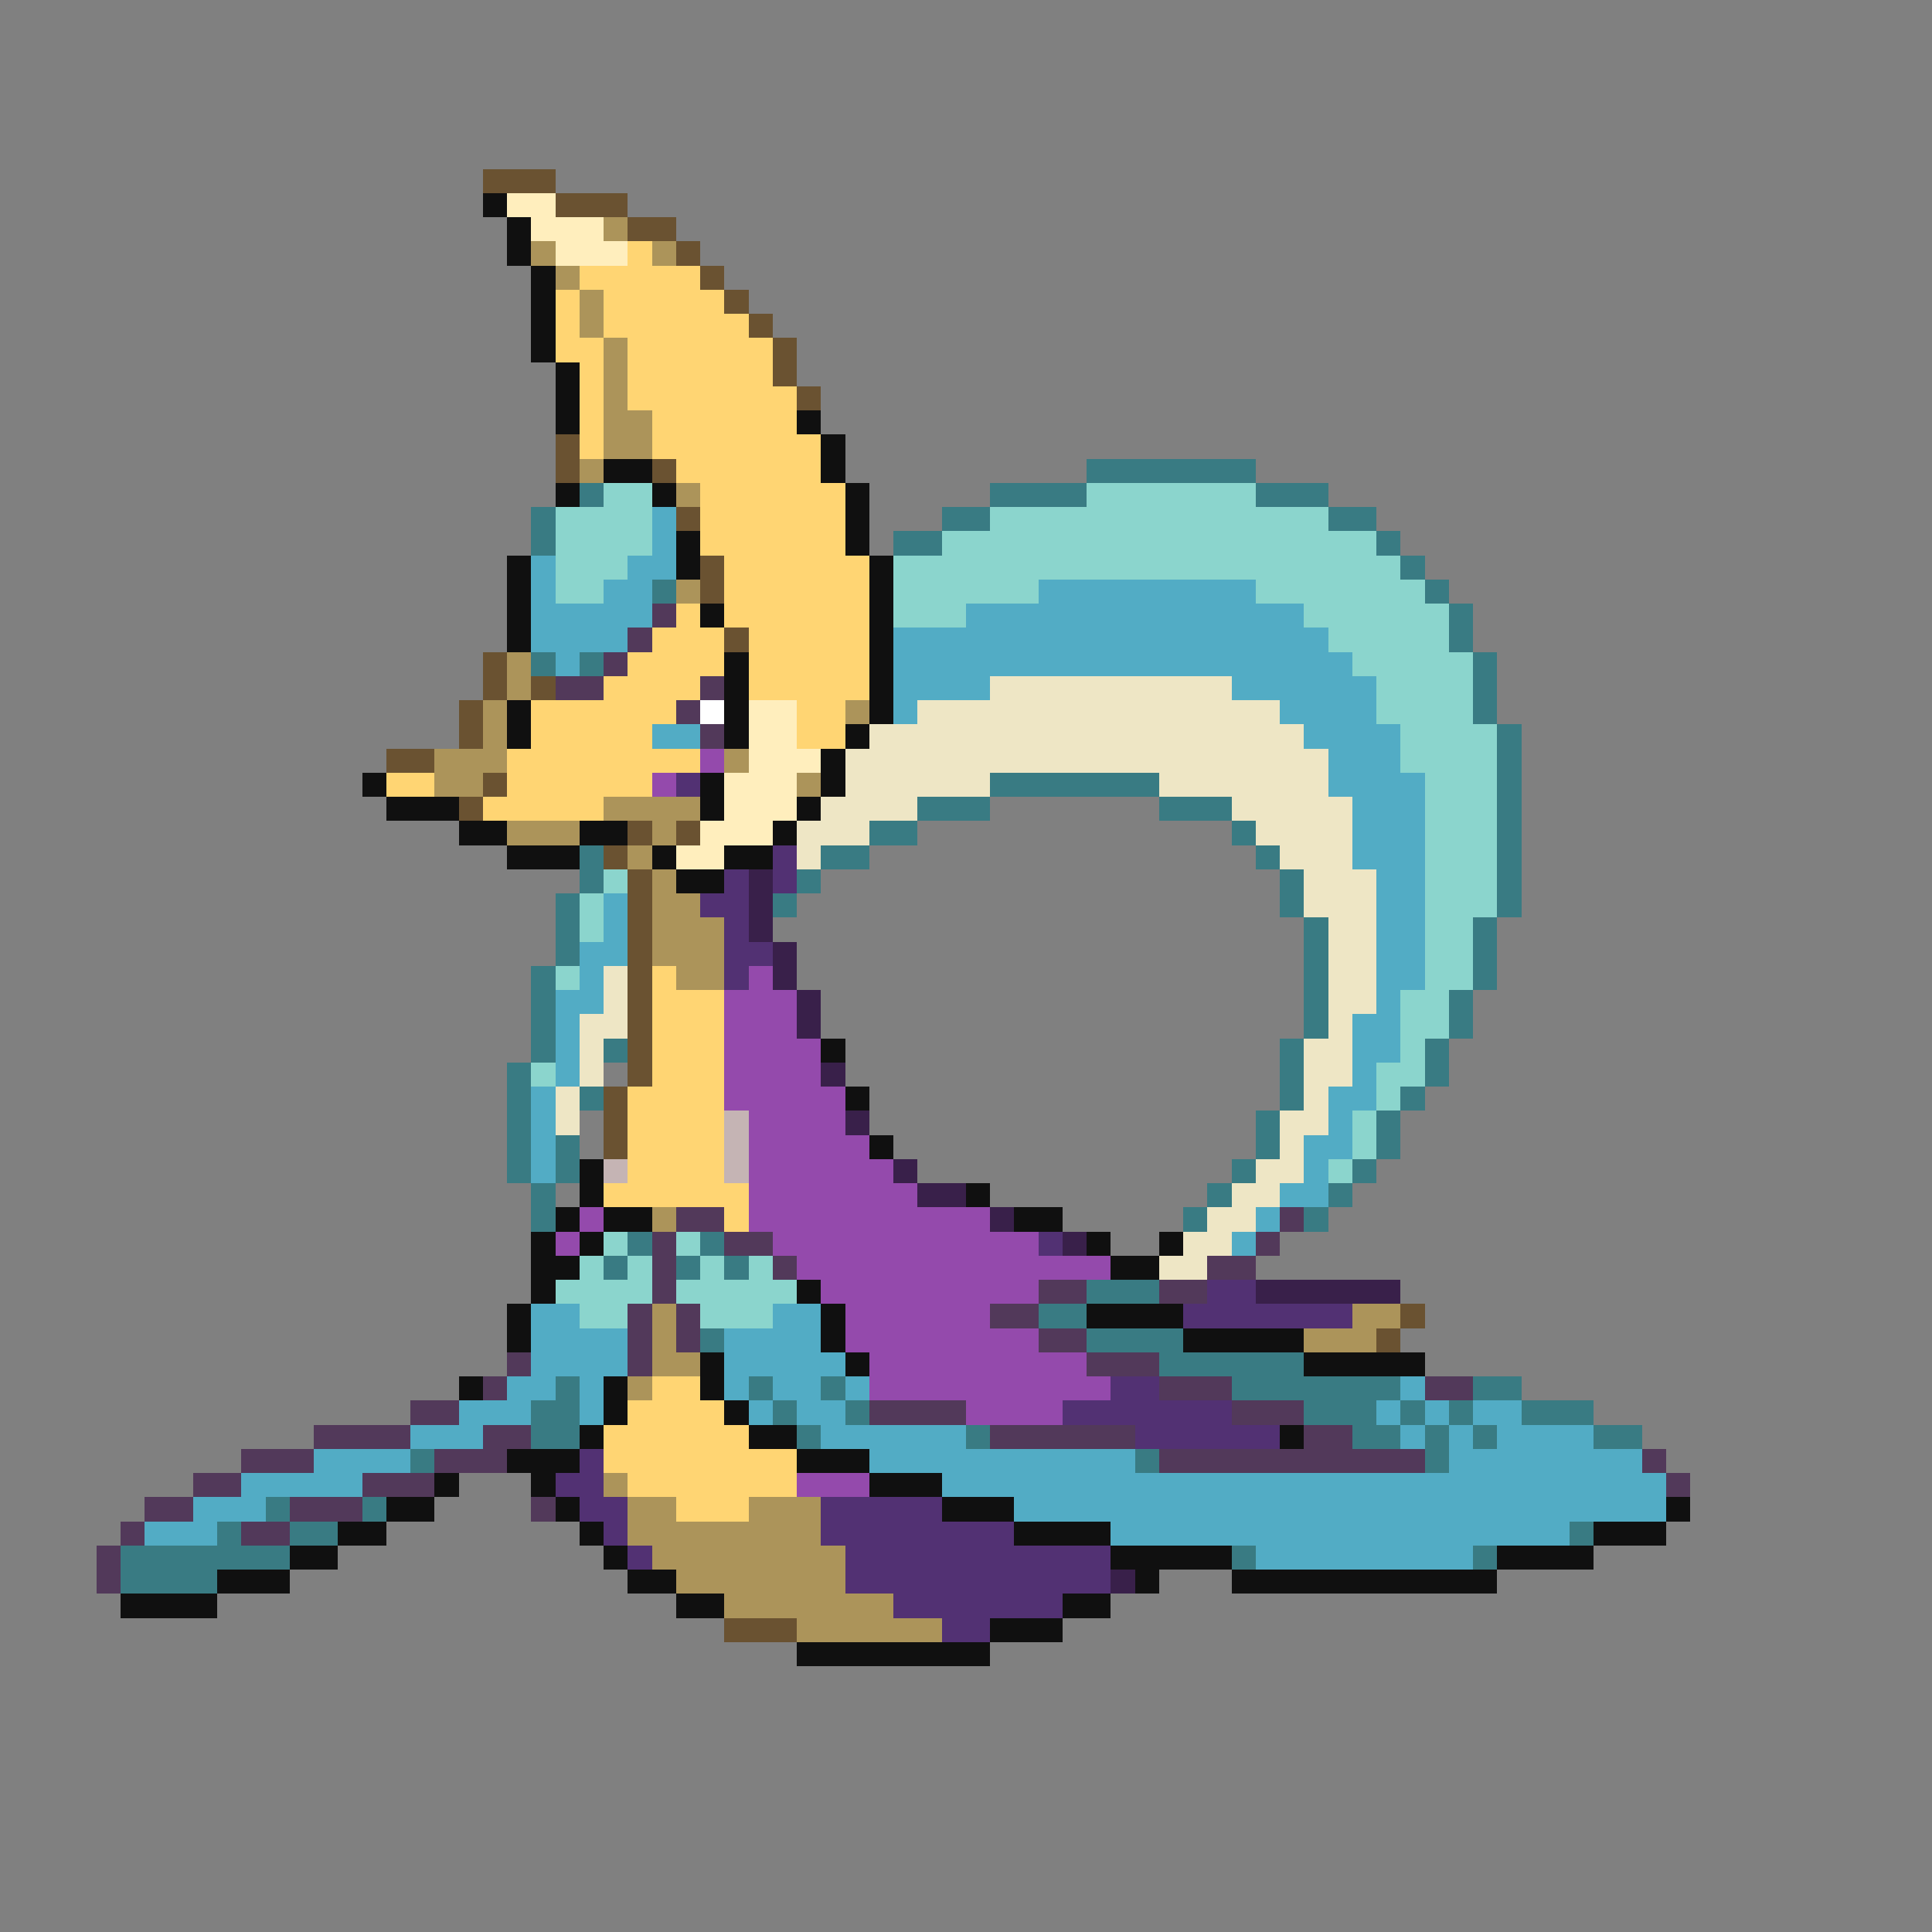 <svg xmlns="http://www.w3.org/2000/svg" viewBox="0 -0.5 80 80" shape-rendering="crispEdges">
<rect x="0" y="-0.5" width="80" height="80" fill="#808080" stroke="none"/>
<path stroke="#6a5231" d="M20 7h3M23 8h3M26 9h2M28 10h1M29 11h1M30 12h1M31 13h1M32 14h1M32 15h1M33 16h1M23 18h1M23 19h1M27 19h1M28 21h1M29 23h1M29 24h1M30 26h1M20 27h1M20 28h1M22 28h1M19 29h1M19 30h1M16 31h2M20 32h1M19 33h1M26 34h1M28 34h1M25 35h1M26 36h1M26 37h1M26 38h1M26 39h1M26 40h1M26 41h1M26 42h1M26 43h1M26 44h1M25 45h1M25 46h1M25 47h1M58 54h1M57 55h1M30 67h3" />
<path stroke="#101010" d="M20 8h1M21 9h1M21 10h1M22 11h1M22 12h1M22 13h1M22 14h1M23 15h1M23 16h1M23 17h1M33 17h1M34 18h1M25 19h2M34 19h1M23 20h1M27 20h1M35 20h1M35 21h1M28 22h1M35 22h1M21 23h1M28 23h1M36 23h1M21 24h1M36 24h1M21 25h1M29 25h1M36 25h1M21 26h1M36 26h1M30 27h1M36 27h1M30 28h1M36 28h1M21 29h1M30 29h1M36 29h1M21 30h1M30 30h1M35 30h1M34 31h1M15 32h1M29 32h1M34 32h1M16 33h3M29 33h1M33 33h1M19 34h2M24 34h2M32 34h1M21 35h3M27 35h1M30 35h2M28 36h2M34 43h1M35 45h1M36 47h1M24 48h1M24 49h1M40 49h1M23 50h1M25 50h2M42 50h2M22 51h1M24 51h1M45 51h1M48 51h1M22 52h2M46 52h2M22 53h1M33 53h1M21 54h1M34 54h1M45 54h4M21 55h1M34 55h1M49 55h5M29 56h1M35 56h1M54 56h5M19 57h1M25 57h1M29 57h1M25 58h1M30 58h1M24 59h1M31 59h2M53 59h1M21 60h3M33 60h3M18 61h1M22 61h1M36 61h3M16 62h2M23 62h1M39 62h3M69 62h1M14 63h2M24 63h1M42 63h4M66 63h3M12 64h2M25 64h1M46 64h5M62 64h4M9 65h3M26 65h2M47 65h1M51 65h11M5 66h4M28 66h2M44 66h2M41 67h3M33 68h8" />
<path stroke="#ffeebd" d="M21 8h2M22 9h3M23 10h3M31 29h2M31 30h2M31 31h3M30 32h3M30 33h3M29 34h3M28 35h2" />
<path stroke="#ac945a" d="M25 9h1M22 10h1M27 10h1M23 11h1M24 12h1M24 13h1M25 14h1M25 15h1M25 16h1M25 17h2M25 18h2M24 19h1M28 20h1M28 24h1M21 27h1M21 28h1M20 29h1M35 29h1M20 30h1M18 31h3M30 31h1M18 32h2M33 32h1M25 33h4M21 34h3M27 34h1M26 35h1M27 36h1M27 37h2M27 38h3M27 39h3M28 40h2M27 50h1M27 54h1M56 54h2M27 55h1M54 55h3M27 56h2M26 57h1M25 61h1M26 62h2M31 62h3M26 63h8M27 64h8M28 65h7M30 66h7M33 67h6" />
<path stroke="#ffd573" d="M26 10h1M24 11h5M23 12h1M25 12h5M23 13h1M25 13h6M23 14h2M26 14h6M24 15h1M26 15h6M24 16h1M26 16h7M24 17h1M27 17h6M24 18h1M27 18h7M28 19h6M29 20h6M29 21h6M29 22h6M30 23h6M30 24h6M28 25h1M30 25h6M27 26h3M31 26h5M26 27h4M31 27h5M25 28h4M31 28h5M22 29h6M33 29h2M22 30h5M33 30h2M21 31h8M16 32h2M21 32h6M20 33h5M27 40h1M27 41h3M27 42h3M27 43h3M27 44h3M26 45h4M26 46h4M26 47h4M26 48h4M25 49h6M30 50h1M27 57h2M26 58h4M25 59h6M25 60h8M26 61h7M28 62h3" />
<path stroke="#397b83" d="M45 19h7M24 20h1M41 20h4M52 20h3M22 21h1M39 21h2M55 21h2M22 22h1M37 22h2M57 22h1M58 23h1M27 24h1M59 24h1M60 25h1M60 26h1M22 27h1M24 27h1M61 27h1M61 28h1M61 29h1M62 30h1M62 31h1M41 32h7M62 32h1M38 33h3M48 33h3M62 33h1M36 34h2M51 34h1M62 34h1M24 35h1M34 35h2M52 35h1M62 35h1M24 36h1M33 36h1M53 36h1M62 36h1M23 37h1M32 37h1M53 37h1M62 37h1M23 38h1M54 38h1M61 38h1M23 39h1M54 39h1M61 39h1M22 40h1M54 40h1M61 40h1M22 41h1M54 41h1M60 41h1M22 42h1M54 42h1M60 42h1M22 43h1M25 43h1M53 43h1M59 43h1M21 44h1M53 44h1M59 44h1M21 45h1M24 45h1M53 45h1M58 45h1M21 46h1M52 46h1M57 46h1M21 47h1M23 47h1M52 47h1M57 47h1M21 48h1M23 48h1M51 48h1M56 48h1M22 49h1M50 49h1M55 49h1M22 50h1M49 50h1M54 50h1M26 51h1M29 51h1M25 52h1M28 52h1M30 52h1M45 53h3M43 54h2M29 55h1M45 55h4M48 56h6M23 57h1M31 57h1M34 57h1M51 57h7M61 57h2M22 58h2M32 58h1M35 58h1M54 58h3M58 58h1M60 58h1M63 58h3M22 59h2M33 59h1M40 59h1M56 59h2M59 59h1M61 59h1M66 59h2M17 60h1M47 60h1M59 60h1M11 62h1M15 62h1M9 63h1M12 63h2M65 63h1M5 64h7M51 64h1M61 64h1M5 65h4" />
<path stroke="#8bd5cd" d="M25 20h2M45 20h7M23 21h4M41 21h14M23 22h4M39 22h18M23 23h3M37 23h21M23 24h2M37 24h6M52 24h7M37 25h3M54 25h6M55 26h5M56 27h5M57 28h4M57 29h4M58 30h4M58 31h4M59 32h3M59 33h3M59 34h3M59 35h3M25 36h1M59 36h3M24 37h1M59 37h3M24 38h1M59 38h2M59 39h2M23 40h1M59 40h2M58 41h2M58 42h2M58 43h1M22 44h1M57 44h2M57 45h1M56 46h1M56 47h1M55 48h1M25 51h1M28 51h1M24 52h1M26 52h1M29 52h1M31 52h1M23 53h4M28 53h5M24 54h2M29 54h3" />
<path stroke="#52acc5" d="M27 21h1M27 22h1M22 23h1M26 23h2M22 24h1M25 24h2M43 24h9M22 25h5M40 25h14M22 26h4M37 26h18M23 27h1M37 27h19M37 28h4M51 28h6M37 29h1M53 29h4M27 30h2M54 30h4M55 31h3M55 32h4M56 33h3M56 34h3M56 35h3M57 36h2M25 37h1M57 37h2M25 38h1M57 38h2M24 39h2M57 39h2M24 40h1M57 40h2M23 41h2M57 41h1M23 42h1M56 42h2M23 43h1M56 43h2M23 44h1M56 44h1M22 45h1M55 45h2M22 46h1M55 46h1M22 47h1M54 47h2M22 48h1M54 48h1M53 49h2M52 50h1M51 51h1M22 54h2M32 54h2M22 55h4M30 55h4M22 56h4M30 56h5M21 57h2M24 57h1M30 57h1M32 57h2M35 57h1M58 57h1M19 58h3M24 58h1M31 58h1M33 58h2M57 58h1M59 58h1M61 58h2M17 59h3M34 59h6M58 59h1M60 59h1M62 59h4M13 60h4M36 60h11M60 60h8M10 61h5M39 61h30M8 62h3M42 62h27M6 63h3M46 63h19M52 64h9" />
<path stroke="#52395a" d="M27 25h1M26 26h1M25 27h1M23 28h2M29 28h1M28 29h1M29 30h1M28 50h2M53 50h1M27 51h1M30 51h2M52 51h1M27 52h1M32 52h1M50 52h2M27 53h1M43 53h2M48 53h2M26 54h1M28 54h1M41 54h2M26 55h1M28 55h1M43 55h2M21 56h1M26 56h1M45 56h3M20 57h1M48 57h3M59 57h2M17 58h2M36 58h4M51 58h3M13 59h4M20 59h2M41 59h6M54 59h2M10 60h3M18 60h3M48 60h11M68 60h1M8 61h2M15 61h3M69 61h1M6 62h2M12 62h3M22 62h1M5 63h1M10 63h2M4 64h1M4 65h1" />
<path stroke="#eee6c5" d="M41 28h10M38 29h15M36 30h18M35 31h20M35 32h6M48 32h7M34 33h4M51 33h5M33 34h3M52 34h4M33 35h1M53 35h3M54 36h3M54 37h3M55 38h2M55 39h2M25 40h1M55 40h2M25 41h1M55 41h2M24 42h2M55 42h1M24 43h1M54 43h2M24 44h1M54 44h2M23 45h1M54 45h1M23 46h1M53 46h2M53 47h1M52 48h2M51 49h2M50 50h2M49 51h2M48 52h2" />
<path stroke="#ffffff" d="M29 29h1" />
<path stroke="#944aac" d="M29 31h1M27 32h1M31 40h1M30 41h3M30 42h3M30 43h4M30 44h4M30 45h5M31 46h4M31 47h5M31 48h6M31 49h7M24 50h1M31 50h10M23 51h1M32 51h11M33 52h13M34 53h9M35 54h6M35 55h8M36 56h9M36 57h10M40 58h4M33 61h3" />
<path stroke="#523173" d="M28 32h1M32 35h1M30 36h1M32 36h1M29 37h2M30 38h1M30 39h2M30 40h1M43 51h1M50 53h2M49 54h7M46 57h2M44 58h7M47 59h6M24 60h1M23 61h2M24 62h2M34 62h5M25 63h1M34 63h8M26 64h1M35 64h11M35 65h11M37 66h7M39 67h2" />
<path stroke="#39204a" d="M31 36h1M31 37h1M31 38h1M32 39h1M32 40h1M33 41h1M33 42h1M34 44h1M35 46h1M37 48h1M38 49h2M41 50h1M44 51h1M52 53h6M46 65h1" />
<path stroke="#c5b4b4" d="M30 46h1M30 47h1M25 48h1M30 48h1" />
</svg>